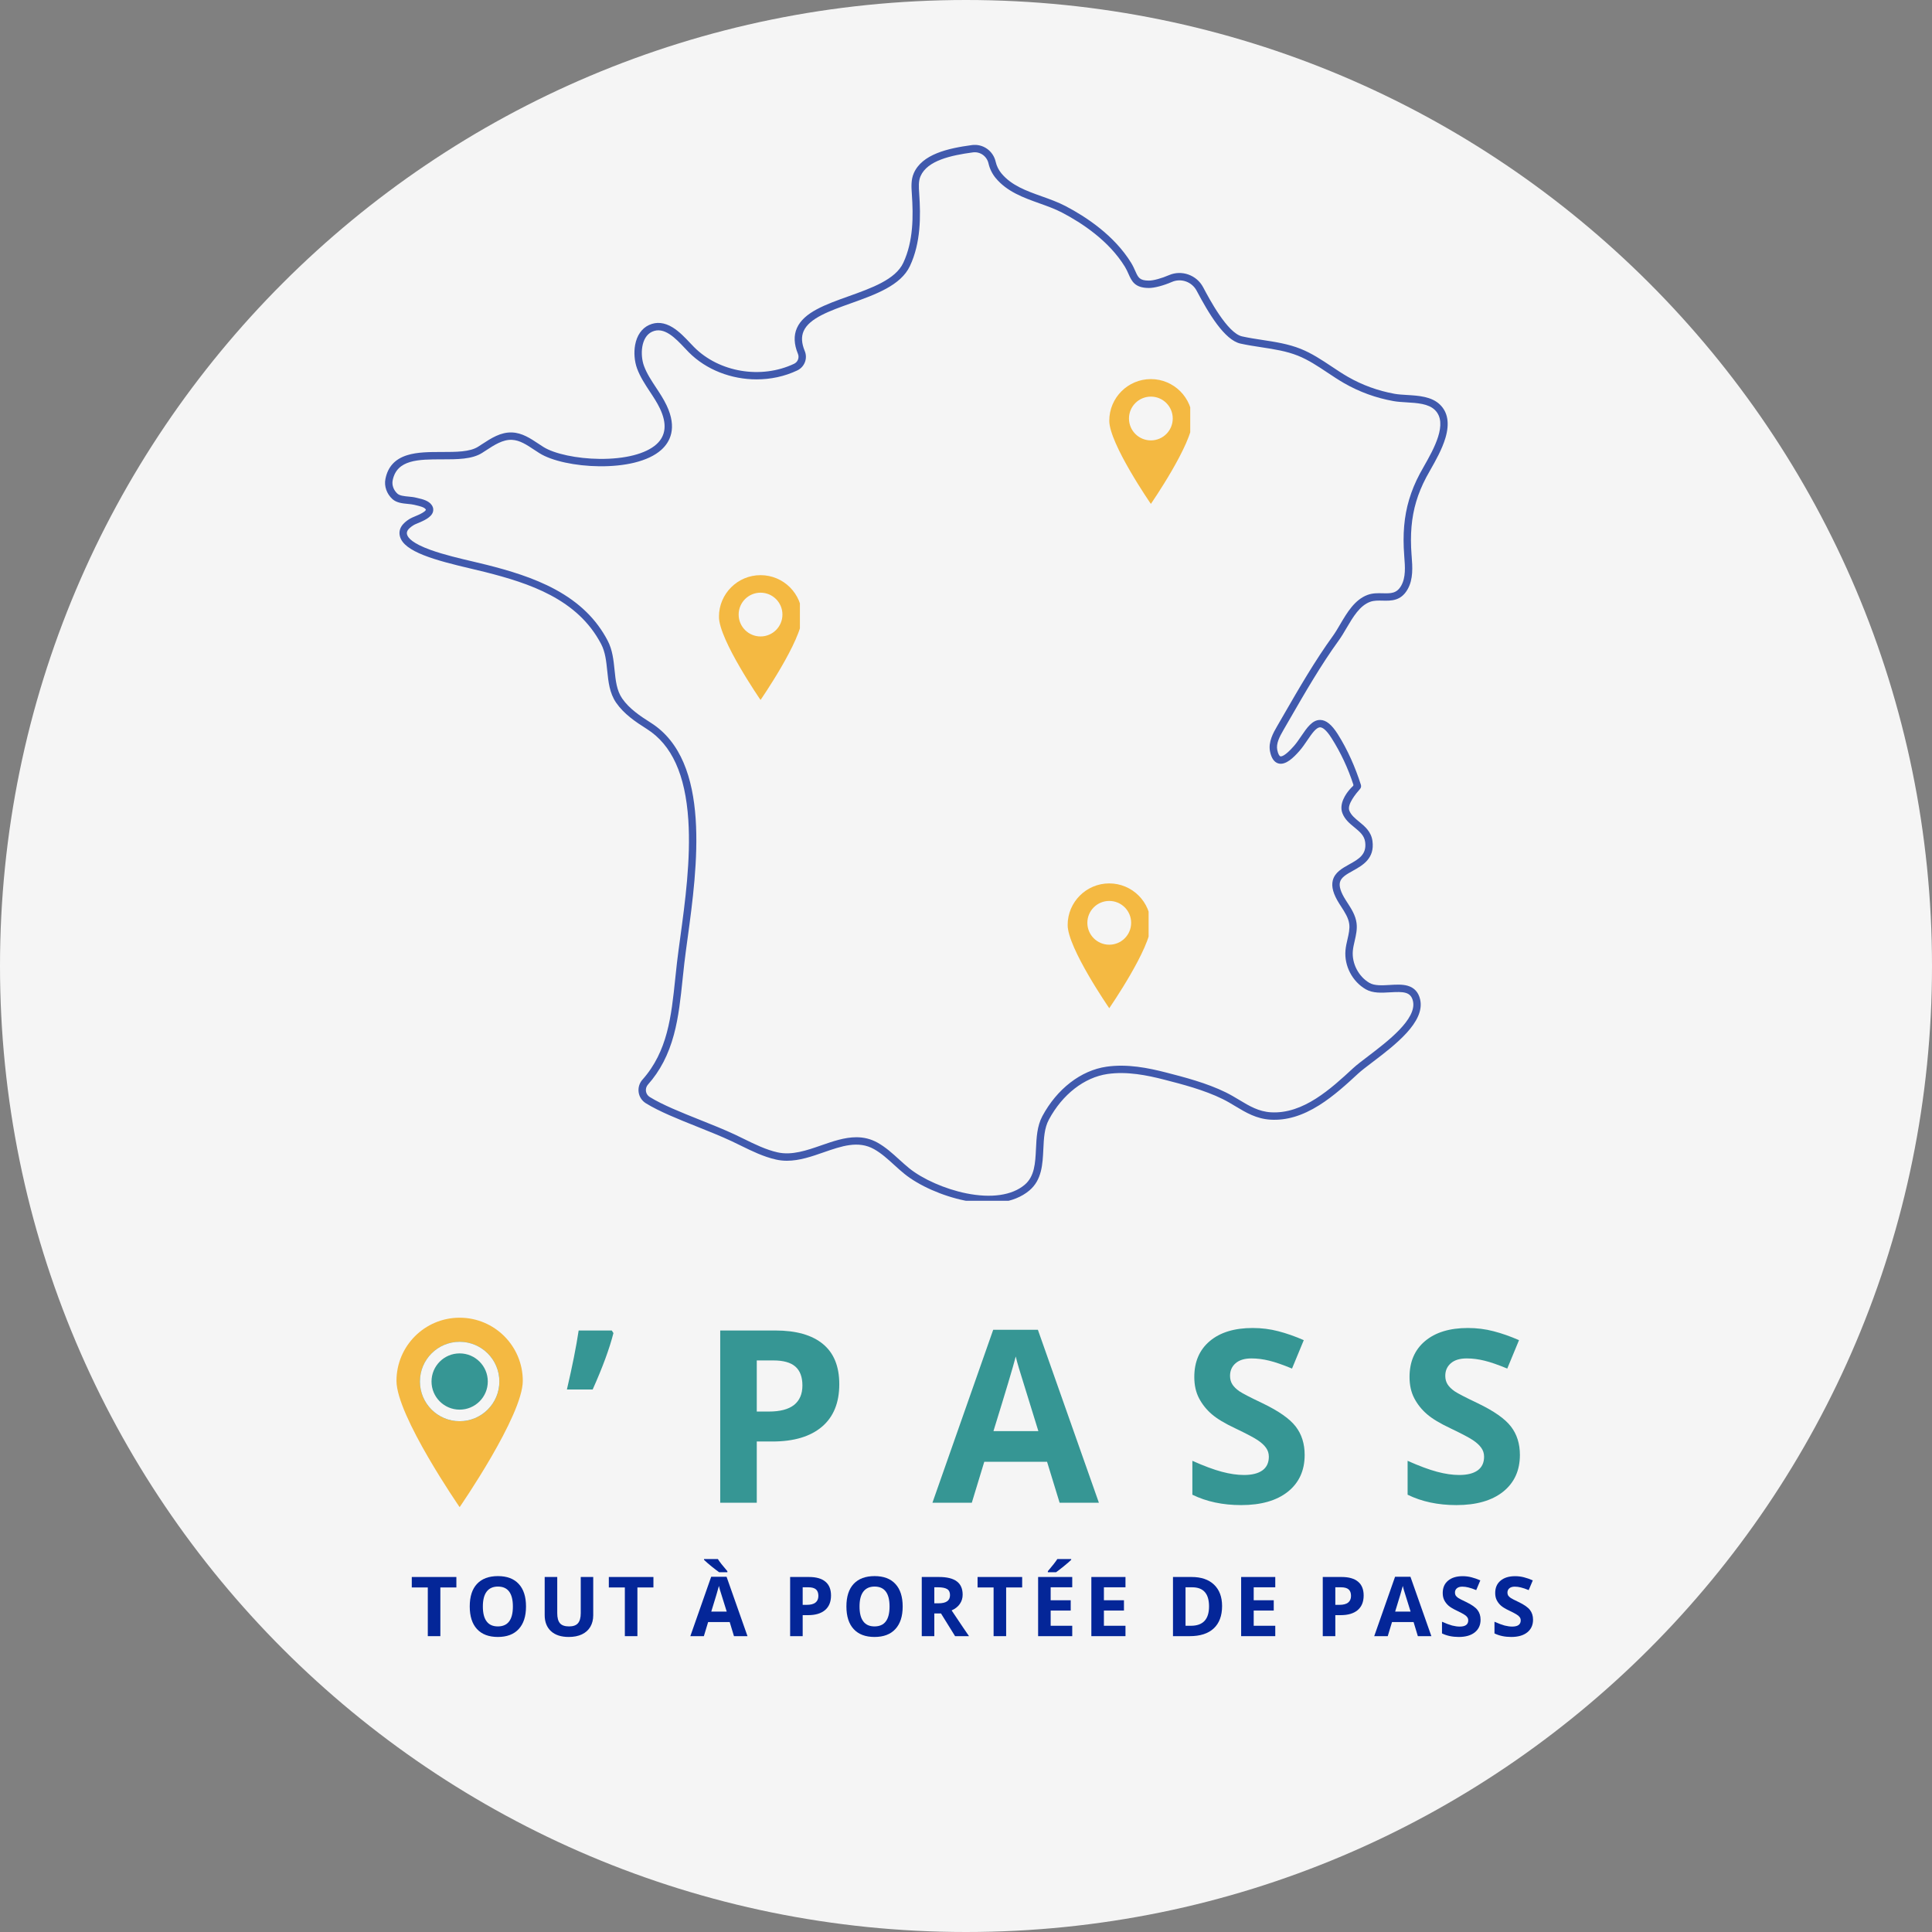 <svg xmlns="http://www.w3.org/2000/svg" xmlns:xlink="http://www.w3.org/1999/xlink" width="500" zoomAndPan="magnify" viewBox="0 0 375 375" height="500" preserveAspectRatio="xMidYMid meet" version="1.0"><rect x="0" y="0" width="375" height="375" fill="#808080" stroke="none"/><defs><g/><clipPath id="103c2d64b4"><path d="M 187.5 0 C 83.945 0 0 83.945 0 187.5 C 0 291.055 83.945 375 187.5 375 C 291.055 375 375 291.055 375 187.5 C 375 83.945 291.055 0 187.5 0 Z M 187.5 0 " clip-rule="nonzero"/></clipPath><clipPath id="5137d0be11"><path d="M 74.488 28 L 281 28 L 281 233.07 L 74.488 233.07 Z M 74.488 28 " clip-rule="nonzero"/></clipPath><clipPath id="34a68304b9"><path d="M 215.312 73.438 L 231.023 73.438 L 231.023 97.984 L 215.312 97.984 Z M 215.312 73.438 " clip-rule="nonzero"/></clipPath><clipPath id="64c90f7e6b"><path d="M 139.555 111.492 L 155.262 111.492 L 155.262 136 L 139.555 136 Z M 139.555 111.492 " clip-rule="nonzero"/></clipPath><clipPath id="f06ad07073"><path d="M 207.238 171.324 L 222.945 171.324 L 222.945 195.867 L 207.238 195.867 Z M 207.238 171.324 " clip-rule="nonzero"/></clipPath><clipPath id="5189575f3b"><path d="M 76.965 255.555 L 101.512 255.555 L 101.512 292.863 L 76.965 292.863 Z M 76.965 255.555 " clip-rule="nonzero"/></clipPath><clipPath id="6c57b9e71e"><path d="M 81.508 260.441 L 96.93 260.441 L 96.93 275.863 L 81.508 275.863 Z M 81.508 260.441 " clip-rule="nonzero"/></clipPath><clipPath id="459247e17d"><path d="M 89.219 260.441 C 84.961 260.441 81.508 263.891 81.508 268.152 C 81.508 272.41 84.961 275.863 89.219 275.863 C 93.477 275.863 96.93 272.41 96.93 268.152 C 96.93 263.891 93.477 260.441 89.219 260.441 Z M 89.219 260.441 " clip-rule="nonzero"/></clipPath><clipPath id="ab453ebc62"><path d="M 81.508 260.441 L 96.926 260.441 L 96.926 275.855 L 81.508 275.855 Z M 81.508 260.441 " clip-rule="nonzero"/></clipPath><clipPath id="2f3e19e37b"><path d="M 89.215 260.441 C 84.957 260.441 81.508 263.891 81.508 268.148 C 81.508 272.406 84.957 275.855 89.215 275.855 C 93.473 275.855 96.926 272.406 96.926 268.148 C 96.926 263.891 93.473 260.441 89.215 260.441 Z M 89.215 260.441 " clip-rule="nonzero"/></clipPath></defs><g clip-path="url(#103c2d64b4)"><rect x="-37.5" width="450" fill="#f5f5f5" y="-37.5" height="450" fill-opacity="1"/></g><g clip-path="url(#5137d0be11)"><path fill="#4059ad" d="M 166.215 220.738 C 167.602 220.738 168.98 221.031 170.348 221.797 C 171.918 222.68 173.246 223.887 174.527 225.055 C 175.148 225.617 175.789 226.199 176.441 226.73 C 179.074 228.867 183.426 230.789 187.523 231.621 C 192.402 232.613 196.434 232.027 198.879 229.973 C 200.828 228.336 200.949 225.742 201.082 222.996 C 201.184 220.824 201.289 218.574 202.316 216.652 C 205.152 211.355 209.809 207.762 214.766 207.047 C 218.812 206.461 222.875 207.285 226.316 208.168 C 229.836 209.074 234.219 210.199 237.965 212.047 C 238.879 212.5 239.727 213.008 240.547 213.5 C 242.48 214.664 244.305 215.762 246.707 215.898 C 252.977 216.258 258.336 211.312 262.641 207.336 C 263.328 206.699 264.348 205.926 265.531 205.027 C 269.316 202.148 275.039 197.801 274.258 194.324 C 273.836 192.465 272.375 192.461 269.828 192.609 C 268.172 192.707 266.461 192.809 265.094 192.02 C 262.48 190.508 260.895 187.473 261.156 184.461 C 261.219 183.723 261.387 183.004 261.547 182.312 C 261.785 181.277 262.012 180.301 261.887 179.348 C 261.73 178.156 261.039 177.086 260.309 175.957 C 260.195 175.781 260.082 175.609 259.973 175.434 C 258.789 173.562 258.383 172.117 258.695 170.879 C 259.09 169.332 260.512 168.539 261.891 167.77 C 263.723 166.75 265.305 165.867 264.977 163.43 C 264.805 162.16 263.918 161.434 262.895 160.594 C 261.977 159.848 261.031 159.07 260.559 157.836 C 259.859 155.996 261.273 154.055 261.91 153.305 C 262.172 153 262.398 152.766 262.594 152.59 C 262.684 152.512 262.715 152.391 262.68 152.281 C 261.656 149.113 260.238 146.09 258.457 143.277 C 257.367 141.551 256.648 141.18 256.242 141.172 C 256.238 141.172 256.234 141.172 256.23 141.172 C 255.461 141.172 254.594 142.449 253.754 143.684 C 253.277 144.387 252.781 145.113 252.227 145.746 C 251.059 147.078 249.543 148.555 248.152 148.188 C 247.336 147.969 246.781 147.188 246.512 145.859 C 246.133 143.992 247.18 142.184 247.871 140.988 C 248.312 140.23 248.75 139.469 249.188 138.707 C 252.137 133.594 255.188 128.309 258.719 123.426 C 259.188 122.777 259.641 122.008 260.117 121.195 C 261.445 118.938 262.949 116.379 265.461 115.465 C 266.449 115.105 267.438 115.129 268.391 115.152 C 269.957 115.188 271.094 115.215 271.965 113.691 C 272.887 112.082 272.727 110.02 272.57 108.027 L 272.559 107.848 C 272.238 103.68 272.539 100.227 273.508 96.969 C 274.012 95.281 274.688 93.637 275.586 91.949 C 275.809 91.52 276.086 91.031 276.383 90.516 C 278.277 87.18 281.141 82.137 278.504 79.57 C 277.25 78.348 275.086 78.219 272.992 78.094 C 272.086 78.039 271.23 77.988 270.453 77.848 C 267.055 77.238 263.84 76.066 260.895 74.375 C 259.777 73.73 258.688 73.008 257.637 72.305 C 255.734 71.039 253.938 69.844 251.914 69.035 C 249.684 68.145 247.328 67.785 244.832 67.402 C 243.5 67.199 242.121 66.988 240.773 66.691 C 237.68 66.004 234.602 60.844 232.266 56.426 C 231.352 54.695 229.246 53.949 227.469 54.723 C 225.82 55.438 224.074 55.898 223.008 55.898 C 223 55.898 222.996 55.898 222.988 55.898 C 220.246 55.883 219.66 54.562 219.039 53.164 C 218.84 52.715 218.633 52.25 218.336 51.766 C 215.242 46.73 209.996 43.273 206.141 41.262 C 204.785 40.551 203.316 40.027 201.758 39.469 C 198.672 38.363 195.48 37.223 193.27 34.566 C 192.594 33.754 192.098 32.746 191.871 31.73 C 191.551 30.312 190.246 29.387 188.832 29.578 C 184.555 30.156 180.004 31.156 178.676 34.195 C 178.254 35.156 178.336 36.34 178.414 37.488 L 178.418 37.559 C 178.719 41.98 178.742 47.109 176.617 51.637 C 174.848 55.402 169.938 57.16 165.191 58.859 C 161.027 60.348 157.102 61.75 155.988 64.258 C 155.504 65.348 155.574 66.613 156.203 68.133 C 156.801 69.574 156.164 71.227 154.754 71.898 C 152.285 73.07 149.57 73.637 146.855 73.637 C 141.969 73.637 137.094 71.801 133.691 68.375 C 133.441 68.117 133.18 67.844 132.906 67.551 C 131.125 65.664 128.906 63.312 126.57 64.387 C 124.359 65.406 124.238 68.957 124.996 71.023 C 125.543 72.512 126.418 73.832 127.34 75.234 C 128.059 76.32 128.797 77.441 129.375 78.652 C 131.52 83.145 130.004 85.844 128.352 87.32 C 127.102 88.434 125.32 89.273 123.055 89.82 C 121.094 90.293 118.773 90.527 116.352 90.504 C 111.668 90.457 107.102 89.465 104.719 87.969 C 104.371 87.754 104.023 87.523 103.688 87.301 C 102.246 86.34 100.883 85.434 99.344 85.371 C 97.586 85.297 95.926 86.383 94.32 87.43 C 94.074 87.59 93.82 87.758 93.57 87.914 C 91.617 89.156 88.766 89.16 85.75 89.16 C 81.262 89.164 77.02 89.168 76.215 93.25 C 76.039 94.152 76.391 95.137 77.137 95.816 C 77.582 96.219 78.453 96.305 79.301 96.387 C 79.793 96.434 80.301 96.484 80.758 96.598 C 80.871 96.629 80.996 96.656 81.129 96.688 C 82.008 96.895 83.215 97.172 83.805 98.043 C 84.164 98.574 84.129 99.055 84.035 99.367 C 83.711 100.457 82.172 101.102 81.051 101.57 C 80.77 101.688 80.48 101.809 80.363 101.879 C 78.953 102.727 78.898 103.324 79.008 103.746 C 79.188 104.426 80.125 105.496 83.594 106.746 C 86.172 107.676 89.375 108.426 91.949 109.027 C 92.883 109.246 93.766 109.453 94.523 109.648 C 98.688 110.703 103.523 112.102 107.809 114.43 C 112.469 116.961 115.785 120.207 117.949 124.352 C 118.887 126.148 119.09 128.129 119.285 130.039 C 119.496 132.09 119.695 134.027 120.77 135.582 L 120.773 135.586 C 122.133 137.547 124.176 138.93 126.324 140.289 C 138.145 147.77 135.324 168.449 133.461 182.133 C 133.223 183.871 133 185.512 132.828 186.969 C 132.703 188.027 132.59 189.105 132.484 190.148 C 132.113 193.707 131.73 197.387 130.805 200.82 C 129.762 204.711 128.113 207.879 125.773 210.508 L 125.766 210.516 C 125.453 210.871 125.312 211.34 125.379 211.809 C 125.445 212.27 125.711 212.672 126.102 212.918 C 128.57 214.453 132.285 215.938 135.875 217.371 C 138.172 218.289 140.547 219.238 142.613 220.203 C 143.223 220.492 143.836 220.793 144.43 221.082 C 146.516 222.105 148.672 223.164 150.926 223.672 C 153.703 224.297 156.602 223.289 159.406 222.312 C 161.648 221.535 163.934 220.738 166.215 220.738 Z M 191.906 233.527 C 190.445 233.527 188.883 233.359 187.242 233.023 C 182.93 232.148 178.336 230.113 175.539 227.84 C 174.855 227.289 174.199 226.691 173.562 226.113 C 172.285 224.949 171.074 223.848 169.648 223.047 C 166.59 221.328 163.328 222.465 159.875 223.664 C 157.559 224.473 155.18 225.301 152.75 225.301 C 152.043 225.301 151.328 225.23 150.609 225.066 C 148.191 224.523 145.957 223.426 143.797 222.367 C 143.211 222.078 142.602 221.781 142.004 221.5 C 139.977 220.551 137.621 219.609 135.344 218.699 C 131.695 217.242 127.922 215.734 125.348 214.133 C 124.594 213.664 124.09 212.891 123.961 212.012 C 123.836 211.125 124.102 210.23 124.699 209.559 L 124.707 209.551 C 129.594 204.059 130.305 197.23 131.059 190 C 131.168 188.953 131.281 187.871 131.406 186.805 C 131.578 185.332 131.805 183.684 132.043 181.941 C 132.961 175.207 134.102 166.824 133.605 159.191 C 133.027 150.348 130.395 144.562 125.559 141.5 C 123.281 140.059 121.113 138.586 119.602 136.41 L 119.59 136.391 C 118.309 134.535 118.082 132.324 117.863 130.188 C 117.672 128.328 117.492 126.57 116.68 125.012 C 112.094 116.227 102.656 113.191 94.172 111.035 C 93.426 110.848 92.551 110.641 91.625 110.422 C 84.426 108.738 78.406 107.102 77.625 104.109 C 77.113 102.16 79.004 101.027 79.625 100.652 C 79.832 100.531 80.125 100.406 80.496 100.25 C 80.953 100.059 81.52 99.824 81.973 99.555 C 82.578 99.203 82.656 98.984 82.664 98.961 C 82.672 98.93 82.641 98.875 82.617 98.844 C 82.344 98.441 81.453 98.234 80.805 98.082 C 80.66 98.051 80.527 98.02 80.402 97.984 C 80.055 97.898 79.621 97.855 79.16 97.809 C 78.133 97.711 76.969 97.598 76.172 96.875 C 75.059 95.859 74.535 94.363 74.809 92.977 C 75.277 90.605 76.66 89.09 79.043 88.348 C 81.02 87.73 83.426 87.73 85.75 87.73 C 88.551 87.727 91.199 87.727 92.805 86.707 C 93.047 86.551 93.297 86.387 93.539 86.23 C 95.332 85.059 97.184 83.848 99.402 83.941 C 101.34 84.02 102.938 85.082 104.48 86.105 C 104.809 86.324 105.148 86.551 105.48 86.758 C 107.621 88.098 111.996 89.027 116.367 89.07 C 121.312 89.121 125.332 88.094 127.398 86.25 C 129.27 84.582 129.5 82.23 128.082 79.27 C 127.547 78.148 126.836 77.066 126.145 76.023 C 125.219 74.617 124.258 73.16 123.652 71.52 C 123.148 70.141 123.008 68.438 123.277 66.957 C 123.613 65.105 124.57 63.73 125.973 63.086 C 127.43 62.414 128.977 62.574 130.574 63.559 C 131.855 64.352 132.969 65.531 133.949 66.57 C 134.215 66.855 134.469 67.125 134.711 67.363 C 139.582 72.277 147.754 73.637 154.141 70.605 C 154.859 70.262 155.184 69.418 154.879 68.68 C 154.105 66.805 154.039 65.121 154.68 63.676 C 156.039 60.609 160.25 59.102 164.707 57.508 C 169.18 55.91 173.805 54.254 175.32 51.027 C 177.309 46.797 177.281 41.895 176.988 37.656 L 176.984 37.586 C 176.898 36.328 176.801 34.906 177.363 33.621 C 178.977 29.93 183.969 28.789 188.641 28.16 C 190.797 27.871 192.785 29.27 193.266 31.418 C 193.445 32.215 193.84 33.008 194.371 33.648 C 196.328 36.008 199.199 37.035 202.238 38.121 C 203.773 38.668 205.359 39.238 206.805 39.992 C 210.82 42.086 216.289 45.703 219.555 51.016 C 219.902 51.582 220.137 52.113 220.348 52.582 C 220.918 53.871 221.18 54.457 222.996 54.465 C 223 54.465 223.004 54.465 223.008 54.465 C 223.867 54.465 225.461 54.031 226.898 53.406 C 229.355 52.34 232.27 53.371 233.531 55.758 C 234.695 57.957 238.238 64.66 241.086 65.293 C 242.383 65.582 243.738 65.789 245.051 65.988 C 247.516 66.363 250.062 66.754 252.445 67.707 C 254.609 68.57 256.551 69.863 258.434 71.113 C 259.461 71.801 260.531 72.512 261.609 73.133 C 264.41 74.746 267.473 75.855 270.703 76.441 C 271.398 76.562 272.215 76.613 273.078 76.664 C 275.32 76.797 277.867 76.949 279.504 78.543 C 281.027 80.027 281.383 82.191 280.566 84.977 C 279.906 87.207 278.641 89.434 277.625 91.223 C 277.34 91.73 277.066 92.211 276.848 92.617 C 276 94.223 275.355 95.781 274.879 97.379 L 274.191 97.176 L 274.879 97.379 C 273.965 100.461 273.68 103.754 273.984 107.734 L 274 107.914 C 274.16 110.023 274.348 112.414 273.207 114.402 C 271.91 116.668 270.02 116.621 268.355 116.582 C 267.496 116.562 266.688 116.543 265.949 116.812 C 263.922 117.547 262.617 119.77 261.352 121.918 C 260.855 122.766 260.387 123.562 259.879 124.266 C 256.391 129.086 253.359 134.34 250.43 139.422 C 249.992 140.184 249.551 140.945 249.109 141.707 C 248.336 143.043 247.664 144.34 247.918 145.574 C 248.086 146.406 248.34 146.754 248.52 146.801 C 248.688 146.848 249.367 146.832 251.148 144.805 C 251.648 144.238 252.117 143.547 252.57 142.879 C 253.676 141.254 254.723 139.715 256.266 139.742 C 257.402 139.762 258.484 140.641 259.668 142.512 C 261.566 145.508 263.07 148.949 264.148 152.332 C 264.238 152.613 264.176 152.918 263.98 153.137 C 263.211 154.004 261.445 156.137 261.898 157.328 C 262.234 158.203 262.996 158.828 263.801 159.488 C 264.902 160.387 266.148 161.41 266.395 163.238 C 266.852 166.645 264.488 167.961 262.586 169.02 C 261.371 169.695 260.324 170.281 260.086 171.23 C 259.879 172.039 260.246 173.195 261.18 174.668 C 261.289 174.84 261.398 175.008 261.508 175.18 C 262.293 176.391 263.105 177.648 263.305 179.16 C 263.465 180.371 263.195 181.52 262.941 182.633 C 262.785 183.309 262.637 183.945 262.582 184.582 C 262.375 187.012 263.699 189.559 265.812 190.781 C 266.805 191.355 268.301 191.266 269.746 191.18 C 270.945 191.109 272.188 191.035 273.234 191.336 C 274.523 191.711 275.34 192.609 275.652 194.012 C 276.641 198.383 270.719 202.883 266.395 206.168 C 265.246 207.043 264.25 207.797 263.609 208.387 C 261.508 210.332 258.887 212.75 256.051 214.527 C 252.77 216.59 249.688 217.504 246.625 217.328 C 243.871 217.172 241.805 215.93 239.809 214.73 C 239.016 214.25 238.191 213.758 237.332 213.332 C 233.719 211.547 229.418 210.445 225.961 209.555 C 222.656 208.707 218.766 207.914 214.973 208.461 C 210.461 209.117 206.203 212.43 203.582 217.328 C 202.703 218.965 202.609 220.957 202.512 223.066 C 202.371 225.996 202.227 229.027 199.801 231.07 C 198.305 232.328 196.359 233.113 194.016 233.402 C 193.34 233.484 192.637 233.527 191.906 233.527 " fill-opacity="1" fill-rule="nonzero"/></g><g clip-path="url(#34a68304b9)"><path fill="#f4b942" d="M 223.383 73.582 C 218.926 73.582 215.309 77.199 215.309 81.66 C 215.309 86.117 223.383 97.805 223.383 97.805 C 223.383 97.805 231.457 86.117 231.457 81.66 C 231.457 77.199 227.84 73.582 223.383 73.582 Z M 223.383 85.48 C 221.035 85.48 219.133 83.582 219.133 81.23 C 219.133 78.887 221.035 76.984 223.383 76.984 C 225.73 76.984 227.629 78.887 227.629 81.23 C 227.629 83.582 225.73 85.48 223.383 85.48 Z M 223.383 85.48 " fill-opacity="1" fill-rule="nonzero"/></g><g clip-path="url(#64c90f7e6b)"><path fill="#f4b942" d="M 147.621 111.637 C 143.164 111.637 139.547 115.25 139.547 119.711 C 139.547 124.172 147.621 135.859 147.621 135.859 C 147.621 135.859 155.695 124.172 155.695 119.711 C 155.695 115.25 152.082 111.637 147.621 111.637 Z M 147.621 123.535 C 145.273 123.535 143.371 121.633 143.371 119.285 C 143.371 116.941 145.273 115.039 147.621 115.039 C 149.969 115.039 151.871 116.941 151.871 119.285 C 151.871 121.633 149.969 123.535 147.621 123.535 Z M 147.621 123.535 " fill-opacity="1" fill-rule="nonzero"/></g><g clip-path="url(#f06ad07073)"><path fill="#f4b942" d="M 215.305 171.469 C 210.848 171.469 207.23 175.086 207.23 179.543 C 207.23 184.004 215.305 195.691 215.305 195.691 C 215.305 195.691 223.379 184.004 223.379 179.543 C 223.379 175.086 219.766 171.469 215.305 171.469 Z M 215.305 183.367 C 212.957 183.367 211.055 181.469 211.055 179.117 C 211.055 176.773 212.957 174.871 215.305 174.871 C 217.652 174.871 219.555 176.773 219.555 179.117 C 219.555 181.469 217.652 183.367 215.305 183.367 Z M 215.305 183.367 " fill-opacity="1" fill-rule="nonzero"/></g><g fill="#042698" fill-opacity="1"><g transform="translate(79.598, 317.577)"><g><path d="M 5.875 0 L 3.438 0 L 3.438 -9.453 L 0.328 -9.453 L 0.328 -11.484 L 8.984 -11.484 L 8.984 -9.453 L 5.875 -9.453 Z M 5.875 0 "/></g></g></g><g fill="#042698" fill-opacity="1"><g transform="translate(90.239, 317.577)"><g><path d="M 11.859 -5.75 C 11.859 -3.852 11.383 -2.395 10.438 -1.375 C 9.5 -0.352 8.148 0.156 6.391 0.156 C 4.641 0.156 3.289 -0.352 2.344 -1.375 C 1.406 -2.395 0.938 -3.859 0.938 -5.766 C 0.938 -7.68 1.406 -9.141 2.344 -10.141 C 3.289 -11.148 4.645 -11.656 6.406 -11.656 C 8.176 -11.656 9.523 -11.145 10.453 -10.125 C 11.391 -9.113 11.859 -7.656 11.859 -5.75 Z M 3.484 -5.75 C 3.484 -4.469 3.727 -3.504 4.219 -2.859 C 4.707 -2.211 5.43 -1.891 6.391 -1.891 C 8.336 -1.891 9.312 -3.176 9.312 -5.75 C 9.312 -8.332 8.344 -9.625 6.406 -9.625 C 5.445 -9.625 4.719 -9.297 4.219 -8.641 C 3.727 -7.992 3.484 -7.031 3.484 -5.75 Z M 3.484 -5.75 "/></g></g></g><g fill="#042698" fill-opacity="1"><g transform="translate(104.364, 317.577)"><g><path d="M 10.781 -11.484 L 10.781 -4.047 C 10.781 -3.203 10.594 -2.457 10.219 -1.812 C 9.844 -1.176 9.297 -0.688 8.578 -0.344 C 7.859 -0.008 7.008 0.156 6.031 0.156 C 4.551 0.156 3.398 -0.219 2.578 -0.969 C 1.766 -1.727 1.359 -2.766 1.359 -4.078 L 1.359 -11.484 L 3.797 -11.484 L 3.797 -4.453 C 3.797 -3.566 3.973 -2.914 4.328 -2.5 C 4.68 -2.094 5.27 -1.891 6.094 -1.891 C 6.883 -1.891 7.457 -2.094 7.812 -2.5 C 8.176 -2.914 8.359 -3.57 8.359 -4.469 L 8.359 -11.484 Z M 10.781 -11.484 "/></g></g></g><g fill="#042698" fill-opacity="1"><g transform="translate(117.845, 317.577)"><g><path d="M 5.875 0 L 3.438 0 L 3.438 -9.453 L 0.328 -9.453 L 0.328 -11.484 L 8.984 -11.484 L 8.984 -9.453 L 5.875 -9.453 Z M 5.875 0 "/></g></g></g><g fill="#042698" fill-opacity="1"><g transform="translate(128.485, 317.577)"><g/></g></g><g fill="#042698" fill-opacity="1"><g transform="translate(133.994, 317.577)"><g><path d="M 8.469 0 L 7.641 -2.734 L 3.453 -2.734 L 2.625 0 L 0 0 L 4.047 -11.531 L 7.031 -11.531 L 11.094 0 Z M 7.062 -4.766 C 6.289 -7.242 5.852 -8.645 5.75 -8.969 C 5.656 -9.289 5.586 -9.551 5.547 -9.75 C 5.379 -9.07 4.883 -7.41 4.062 -4.766 Z M 5.594 -12.406 C 5.27 -12.633 4.785 -13.004 4.141 -13.516 C 3.504 -14.035 3.008 -14.469 2.656 -14.812 L 2.656 -14.969 L 5.344 -14.969 C 5.664 -14.445 6.281 -13.66 7.188 -12.609 L 7.188 -12.406 Z M 5.594 -12.406 "/></g></g></g><g fill="#042698" fill-opacity="1"><g transform="translate(146.416, 317.577)"><g/></g></g><g fill="#042698" fill-opacity="1"><g transform="translate(151.925, 317.577)"><g><path d="M 3.875 -6.078 L 4.672 -6.078 C 5.422 -6.078 5.984 -6.223 6.359 -6.516 C 6.734 -6.816 6.922 -7.25 6.922 -7.812 C 6.922 -8.383 6.766 -8.805 6.453 -9.078 C 6.141 -9.348 5.648 -9.484 4.984 -9.484 L 3.875 -9.484 Z M 9.375 -7.891 C 9.375 -6.66 8.988 -5.719 8.219 -5.062 C 7.445 -4.406 6.348 -4.078 4.922 -4.078 L 3.875 -4.078 L 3.875 0 L 1.438 0 L 1.438 -11.484 L 5.109 -11.484 C 6.504 -11.484 7.562 -11.18 8.281 -10.578 C 9.008 -9.984 9.375 -9.086 9.375 -7.891 Z M 9.375 -7.891 "/></g></g></g><g fill="#042698" fill-opacity="1"><g transform="translate(163.35, 317.577)"><g><path d="M 11.859 -5.75 C 11.859 -3.852 11.383 -2.395 10.438 -1.375 C 9.5 -0.352 8.148 0.156 6.391 0.156 C 4.641 0.156 3.289 -0.352 2.344 -1.375 C 1.406 -2.395 0.938 -3.859 0.938 -5.766 C 0.938 -7.68 1.406 -9.141 2.344 -10.141 C 3.289 -11.148 4.645 -11.656 6.406 -11.656 C 8.176 -11.656 9.523 -11.145 10.453 -10.125 C 11.391 -9.113 11.859 -7.656 11.859 -5.75 Z M 3.484 -5.75 C 3.484 -4.469 3.727 -3.504 4.219 -2.859 C 4.707 -2.211 5.43 -1.891 6.391 -1.891 C 8.336 -1.891 9.312 -3.176 9.312 -5.75 C 9.312 -8.332 8.344 -9.625 6.406 -9.625 C 5.445 -9.625 4.719 -9.297 4.219 -8.641 C 3.727 -7.992 3.484 -7.031 3.484 -5.75 Z M 3.484 -5.75 "/></g></g></g><g fill="#042698" fill-opacity="1"><g transform="translate(177.475, 317.577)"><g><path d="M 3.875 -6.375 L 4.656 -6.375 C 5.426 -6.375 5.992 -6.504 6.359 -6.766 C 6.734 -7.023 6.922 -7.426 6.922 -7.969 C 6.922 -8.52 6.734 -8.91 6.359 -9.141 C 5.984 -9.367 5.398 -9.484 4.609 -9.484 L 3.875 -9.484 Z M 3.875 -4.406 L 3.875 0 L 1.438 0 L 1.438 -11.484 L 4.781 -11.484 C 6.344 -11.484 7.5 -11.195 8.25 -10.625 C 9 -10.062 9.375 -9.203 9.375 -8.047 C 9.375 -7.367 9.188 -6.766 8.812 -6.234 C 8.445 -5.711 7.922 -5.301 7.234 -5 C 8.961 -2.414 10.086 -0.75 10.609 0 L 7.906 0 L 5.172 -4.406 Z M 3.875 -4.406 "/></g></g></g><g fill="#042698" fill-opacity="1"><g transform="translate(189.418, 317.577)"><g><path d="M 5.875 0 L 3.438 0 L 3.438 -9.453 L 0.328 -9.453 L 0.328 -11.484 L 8.984 -11.484 L 8.984 -9.453 L 5.875 -9.453 Z M 5.875 0 "/></g></g></g><g fill="#042698" fill-opacity="1"><g transform="translate(200.059, 317.577)"><g><path d="M 8.062 0 L 1.438 0 L 1.438 -11.484 L 8.062 -11.484 L 8.062 -9.484 L 3.875 -9.484 L 3.875 -6.969 L 7.766 -6.969 L 7.766 -4.969 L 3.875 -4.969 L 3.875 -2.016 L 8.062 -2.016 Z M 3.328 -12.406 L 3.328 -12.609 C 4.223 -13.66 4.836 -14.445 5.172 -14.969 L 7.859 -14.969 L 7.859 -14.812 C 7.586 -14.539 7.117 -14.133 6.453 -13.594 C 5.797 -13.062 5.285 -12.664 4.922 -12.406 Z M 3.328 -12.406 "/></g></g></g><g fill="#042698" fill-opacity="1"><g transform="translate(210.393, 317.577)"><g><path d="M 8.062 0 L 1.438 0 L 1.438 -11.484 L 8.062 -11.484 L 8.062 -9.484 L 3.875 -9.484 L 3.875 -6.969 L 7.766 -6.969 L 7.766 -4.969 L 3.875 -4.969 L 3.875 -2.016 L 8.062 -2.016 Z M 8.062 0 "/></g></g></g><g fill="#042698" fill-opacity="1"><g transform="translate(220.728, 317.577)"><g/></g></g><g fill="#042698" fill-opacity="1"><g transform="translate(226.236, 317.577)"><g><path d="M 10.969 -5.844 C 10.969 -3.957 10.426 -2.508 9.344 -1.5 C 8.27 -0.5 6.719 0 4.688 0 L 1.438 0 L 1.438 -11.484 L 5.047 -11.484 C 6.922 -11.484 8.375 -10.988 9.406 -10 C 10.445 -9.008 10.969 -7.625 10.969 -5.844 Z M 8.438 -5.781 C 8.438 -8.25 7.348 -9.484 5.172 -9.484 L 3.875 -9.484 L 3.875 -2.016 L 4.922 -2.016 C 7.266 -2.016 8.438 -3.27 8.438 -5.781 Z M 8.438 -5.781 "/></g></g></g><g fill="#042698" fill-opacity="1"><g transform="translate(239.467, 317.577)"><g><path d="M 8.062 0 L 1.438 0 L 1.438 -11.484 L 8.062 -11.484 L 8.062 -9.484 L 3.875 -9.484 L 3.875 -6.969 L 7.766 -6.969 L 7.766 -4.969 L 3.875 -4.969 L 3.875 -2.016 L 8.062 -2.016 Z M 8.062 0 "/></g></g></g><g fill="#042698" fill-opacity="1"><g transform="translate(249.801, 317.577)"><g/></g></g><g fill="#042698" fill-opacity="1"><g transform="translate(255.31, 317.577)"><g><path d="M 3.875 -6.078 L 4.672 -6.078 C 5.422 -6.078 5.984 -6.223 6.359 -6.516 C 6.734 -6.816 6.922 -7.25 6.922 -7.812 C 6.922 -8.383 6.766 -8.805 6.453 -9.078 C 6.141 -9.348 5.648 -9.484 4.984 -9.484 L 3.875 -9.484 Z M 9.375 -7.891 C 9.375 -6.66 8.988 -5.719 8.219 -5.062 C 7.445 -4.406 6.348 -4.078 4.922 -4.078 L 3.875 -4.078 L 3.875 0 L 1.438 0 L 1.438 -11.484 L 5.109 -11.484 C 6.504 -11.484 7.562 -11.18 8.281 -10.578 C 9.008 -9.984 9.375 -9.086 9.375 -7.891 Z M 9.375 -7.891 "/></g></g></g><g fill="#042698" fill-opacity="1"><g transform="translate(266.735, 317.577)"><g><path d="M 8.469 0 L 7.641 -2.734 L 3.453 -2.734 L 2.625 0 L 0 0 L 4.047 -11.531 L 7.031 -11.531 L 11.094 0 Z M 7.062 -4.766 C 6.289 -7.242 5.852 -8.645 5.75 -8.969 C 5.656 -9.289 5.586 -9.551 5.547 -9.75 C 5.379 -9.07 4.883 -7.41 4.062 -4.766 Z M 7.062 -4.766 "/></g></g></g><g fill="#042698" fill-opacity="1"><g transform="translate(279.157, 317.577)"><g><path d="M 8.219 -3.188 C 8.219 -2.156 7.844 -1.336 7.094 -0.734 C 6.352 -0.141 5.316 0.156 3.984 0.156 C 2.766 0.156 1.68 -0.07 0.734 -0.531 L 0.734 -2.797 C 1.516 -2.453 2.172 -2.207 2.703 -2.062 C 3.242 -1.926 3.734 -1.859 4.172 -1.859 C 4.711 -1.859 5.125 -1.957 5.406 -2.156 C 5.688 -2.363 5.828 -2.664 5.828 -3.062 C 5.828 -3.289 5.766 -3.492 5.641 -3.672 C 5.516 -3.848 5.328 -4.016 5.078 -4.172 C 4.836 -4.336 4.348 -4.598 3.609 -4.953 C 2.898 -5.285 2.367 -5.602 2.016 -5.906 C 1.672 -6.207 1.395 -6.555 1.188 -6.953 C 0.977 -7.359 0.875 -7.832 0.875 -8.375 C 0.875 -9.395 1.219 -10.191 1.906 -10.766 C 2.594 -11.348 3.539 -11.641 4.75 -11.641 C 5.352 -11.641 5.926 -11.566 6.469 -11.422 C 7.008 -11.285 7.578 -11.086 8.172 -10.828 L 7.375 -8.938 C 6.77 -9.188 6.266 -9.359 5.859 -9.453 C 5.461 -9.555 5.066 -9.609 4.672 -9.609 C 4.211 -9.609 3.859 -9.5 3.609 -9.281 C 3.367 -9.07 3.25 -8.797 3.25 -8.453 C 3.25 -8.242 3.297 -8.055 3.391 -7.891 C 3.492 -7.734 3.656 -7.578 3.875 -7.422 C 4.094 -7.273 4.609 -7.008 5.422 -6.625 C 6.492 -6.113 7.227 -5.598 7.625 -5.078 C 8.02 -4.566 8.219 -3.938 8.219 -3.188 Z M 8.219 -3.188 "/></g></g></g><g fill="#042698" fill-opacity="1"><g transform="translate(289.343, 317.577)"><g><path d="M 8.219 -3.188 C 8.219 -2.156 7.844 -1.336 7.094 -0.734 C 6.352 -0.141 5.316 0.156 3.984 0.156 C 2.766 0.156 1.68 -0.07 0.734 -0.531 L 0.734 -2.797 C 1.516 -2.453 2.172 -2.207 2.703 -2.062 C 3.242 -1.926 3.734 -1.859 4.172 -1.859 C 4.711 -1.859 5.125 -1.957 5.406 -2.156 C 5.688 -2.363 5.828 -2.664 5.828 -3.062 C 5.828 -3.289 5.766 -3.492 5.641 -3.672 C 5.516 -3.848 5.328 -4.016 5.078 -4.172 C 4.836 -4.336 4.348 -4.598 3.609 -4.953 C 2.898 -5.285 2.367 -5.602 2.016 -5.906 C 1.672 -6.207 1.395 -6.555 1.188 -6.953 C 0.977 -7.359 0.875 -7.832 0.875 -8.375 C 0.875 -9.395 1.219 -10.191 1.906 -10.766 C 2.594 -11.348 3.539 -11.641 4.75 -11.641 C 5.352 -11.641 5.926 -11.566 6.469 -11.422 C 7.008 -11.285 7.578 -11.086 8.172 -10.828 L 7.375 -8.938 C 6.77 -9.188 6.266 -9.359 5.859 -9.453 C 5.461 -9.555 5.066 -9.609 4.672 -9.609 C 4.211 -9.609 3.859 -9.5 3.609 -9.281 C 3.367 -9.07 3.25 -8.797 3.25 -8.453 C 3.25 -8.242 3.297 -8.055 3.391 -7.891 C 3.492 -7.734 3.656 -7.578 3.875 -7.422 C 4.094 -7.273 4.609 -7.008 5.422 -6.625 C 6.492 -6.113 7.227 -5.598 7.625 -5.078 C 8.02 -4.566 8.219 -3.938 8.219 -3.188 Z M 8.219 -3.188 "/></g></g></g><g fill="#369694" fill-opacity="1"><g transform="translate(109.459, 291.685)"><g><path d="M 9.281 -33.438 L 9.609 -32.938 C 8.848 -29.938 7.504 -26.285 5.578 -21.984 L 0.578 -21.984 C 1.629 -26.492 2.391 -30.312 2.859 -33.438 Z M 9.281 -33.438 "/></g></g></g><g fill="#369694" fill-opacity="1"><g transform="translate(135.592, 291.685)"><g><path d="M 11.297 -17.703 L 13.625 -17.703 C 15.812 -17.703 17.445 -18.129 18.531 -18.984 C 19.613 -19.848 20.156 -21.109 20.156 -22.766 C 20.156 -24.422 19.695 -25.645 18.781 -26.438 C 17.875 -27.227 16.457 -27.625 14.531 -27.625 L 11.297 -27.625 Z M 27.312 -23.016 C 27.312 -19.41 26.188 -16.656 23.938 -14.75 C 21.688 -12.844 18.488 -11.891 14.344 -11.891 L 11.297 -11.891 L 11.297 0 L 4.203 0 L 4.203 -33.438 L 14.891 -33.438 C 18.941 -33.438 22.023 -32.562 24.141 -30.812 C 26.254 -29.07 27.312 -26.473 27.312 -23.016 Z M 27.312 -23.016 "/></g></g></g><g fill="#369694" fill-opacity="1"><g transform="translate(180.984, 291.685)"><g><path d="M 24.688 0 L 22.25 -7.953 L 10.062 -7.953 L 7.641 0 L 0 0 L 11.797 -33.578 L 20.469 -33.578 L 32.312 0 Z M 20.562 -13.906 C 18.32 -21.113 17.062 -25.191 16.781 -26.141 C 16.5 -27.086 16.297 -27.836 16.172 -28.391 C 15.672 -26.43 14.227 -21.602 11.844 -13.906 Z M 20.562 -13.906 "/></g></g></g><g fill="#369694" fill-opacity="1"><g transform="translate(229.281, 291.685)"><g><path d="M 23.953 -9.281 C 23.953 -6.258 22.863 -3.879 20.688 -2.141 C 18.508 -0.41 15.488 0.453 11.625 0.453 C 8.051 0.453 4.895 -0.219 2.156 -1.562 L 2.156 -8.141 C 4.406 -7.141 6.312 -6.43 7.875 -6.016 C 9.438 -5.598 10.867 -5.391 12.172 -5.391 C 13.723 -5.391 14.914 -5.688 15.75 -6.281 C 16.582 -6.883 17 -7.77 17 -8.938 C 17 -9.594 16.812 -10.176 16.438 -10.688 C 16.07 -11.195 15.535 -11.688 14.828 -12.156 C 14.117 -12.633 12.676 -13.395 10.5 -14.438 C 8.457 -15.395 6.926 -16.316 5.906 -17.203 C 4.883 -18.086 4.066 -19.113 3.453 -20.281 C 2.836 -21.457 2.531 -22.832 2.531 -24.406 C 2.531 -27.363 3.531 -29.688 5.531 -31.375 C 7.539 -33.07 10.316 -33.922 13.859 -33.922 C 15.598 -33.922 17.254 -33.711 18.828 -33.297 C 20.41 -32.891 22.062 -32.312 23.781 -31.562 L 21.5 -26.047 C 19.719 -26.785 18.242 -27.297 17.078 -27.578 C 15.91 -27.867 14.758 -28.016 13.625 -28.016 C 12.289 -28.016 11.266 -27.703 10.547 -27.078 C 9.828 -26.453 9.469 -25.641 9.469 -24.641 C 9.469 -24.016 9.613 -23.469 9.906 -23 C 10.195 -22.531 10.656 -22.078 11.281 -21.641 C 11.914 -21.211 13.414 -20.438 15.781 -19.312 C 18.906 -17.812 21.047 -16.312 22.203 -14.812 C 23.367 -13.312 23.953 -11.469 23.953 -9.281 Z M 23.953 -9.281 "/></g></g></g><g fill="#369694" fill-opacity="1"><g transform="translate(271.059, 291.685)"><g><path d="M 23.953 -9.281 C 23.953 -6.258 22.863 -3.879 20.688 -2.141 C 18.508 -0.41 15.488 0.453 11.625 0.453 C 8.051 0.453 4.895 -0.219 2.156 -1.562 L 2.156 -8.141 C 4.406 -7.141 6.312 -6.43 7.875 -6.016 C 9.438 -5.598 10.867 -5.391 12.172 -5.391 C 13.723 -5.391 14.914 -5.688 15.75 -6.281 C 16.582 -6.883 17 -7.77 17 -8.938 C 17 -9.594 16.812 -10.176 16.438 -10.688 C 16.07 -11.195 15.535 -11.688 14.828 -12.156 C 14.117 -12.633 12.676 -13.395 10.5 -14.438 C 8.457 -15.395 6.926 -16.316 5.906 -17.203 C 4.883 -18.086 4.066 -19.113 3.453 -20.281 C 2.836 -21.457 2.531 -22.832 2.531 -24.406 C 2.531 -27.363 3.531 -29.688 5.531 -31.375 C 7.539 -33.07 10.316 -33.922 13.859 -33.922 C 15.598 -33.922 17.254 -33.711 18.828 -33.297 C 20.41 -32.891 22.062 -32.312 23.781 -31.562 L 21.5 -26.047 C 19.719 -26.785 18.242 -27.297 17.078 -27.578 C 15.91 -27.867 14.758 -28.016 13.625 -28.016 C 12.289 -28.016 11.266 -27.703 10.547 -27.078 C 9.828 -26.453 9.469 -25.641 9.469 -24.641 C 9.469 -24.016 9.613 -23.469 9.906 -23 C 10.195 -22.531 10.656 -22.078 11.281 -21.641 C 11.914 -21.211 13.414 -20.438 15.781 -19.312 C 18.906 -17.812 21.047 -16.312 22.203 -14.812 C 23.367 -13.312 23.953 -11.469 23.953 -9.281 Z M 23.953 -9.281 "/></g></g></g><g fill="#369694" fill-opacity="1"><g transform="translate(312.838, 291.685)"><g/></g></g><g clip-path="url(#5189575f3b)"><path fill="#f4b942" d="M 89.215 255.766 C 82.445 255.766 76.957 261.254 76.957 268.023 C 76.957 274.793 89.215 292.535 89.215 292.535 C 89.215 292.535 101.473 274.793 101.473 268.023 C 101.473 261.254 95.984 255.766 89.215 255.766 Z M 89.215 273.828 C 85.652 273.828 82.766 270.941 82.766 267.375 C 82.766 263.816 85.652 260.926 89.215 260.926 C 92.777 260.926 95.664 263.816 95.664 267.375 C 95.664 270.941 92.777 273.828 89.215 273.828 Z M 89.215 273.828 " fill-opacity="1" fill-rule="nonzero"/></g><g clip-path="url(#6c57b9e71e)"><g clip-path="url(#459247e17d)"><path fill="#369694" d="M 81.508 260.441 L 96.93 260.441 L 96.93 275.863 L 81.508 275.863 Z M 81.508 260.441 " fill-opacity="1" fill-rule="nonzero"/></g></g><g clip-path="url(#ab453ebc62)"><g clip-path="url(#2f3e19e37b)"><path stroke-linecap="butt" transform="matrix(0.982, 0, 0, 0.982, 81.507, 260.44)" fill="none" stroke-linejoin="miter" d="M 7.851 0.002 C 3.514 0.002 0.001 3.515 0.001 7.852 C 0.001 12.189 3.514 15.702 7.851 15.702 C 12.188 15.702 15.705 12.189 15.705 7.852 C 15.705 3.515 12.188 0.002 7.851 0.002 Z M 7.851 0.002 " stroke="#f5f5f5" stroke-width="4.583" stroke-opacity="1" stroke-miterlimit="4"/></g></g></svg>